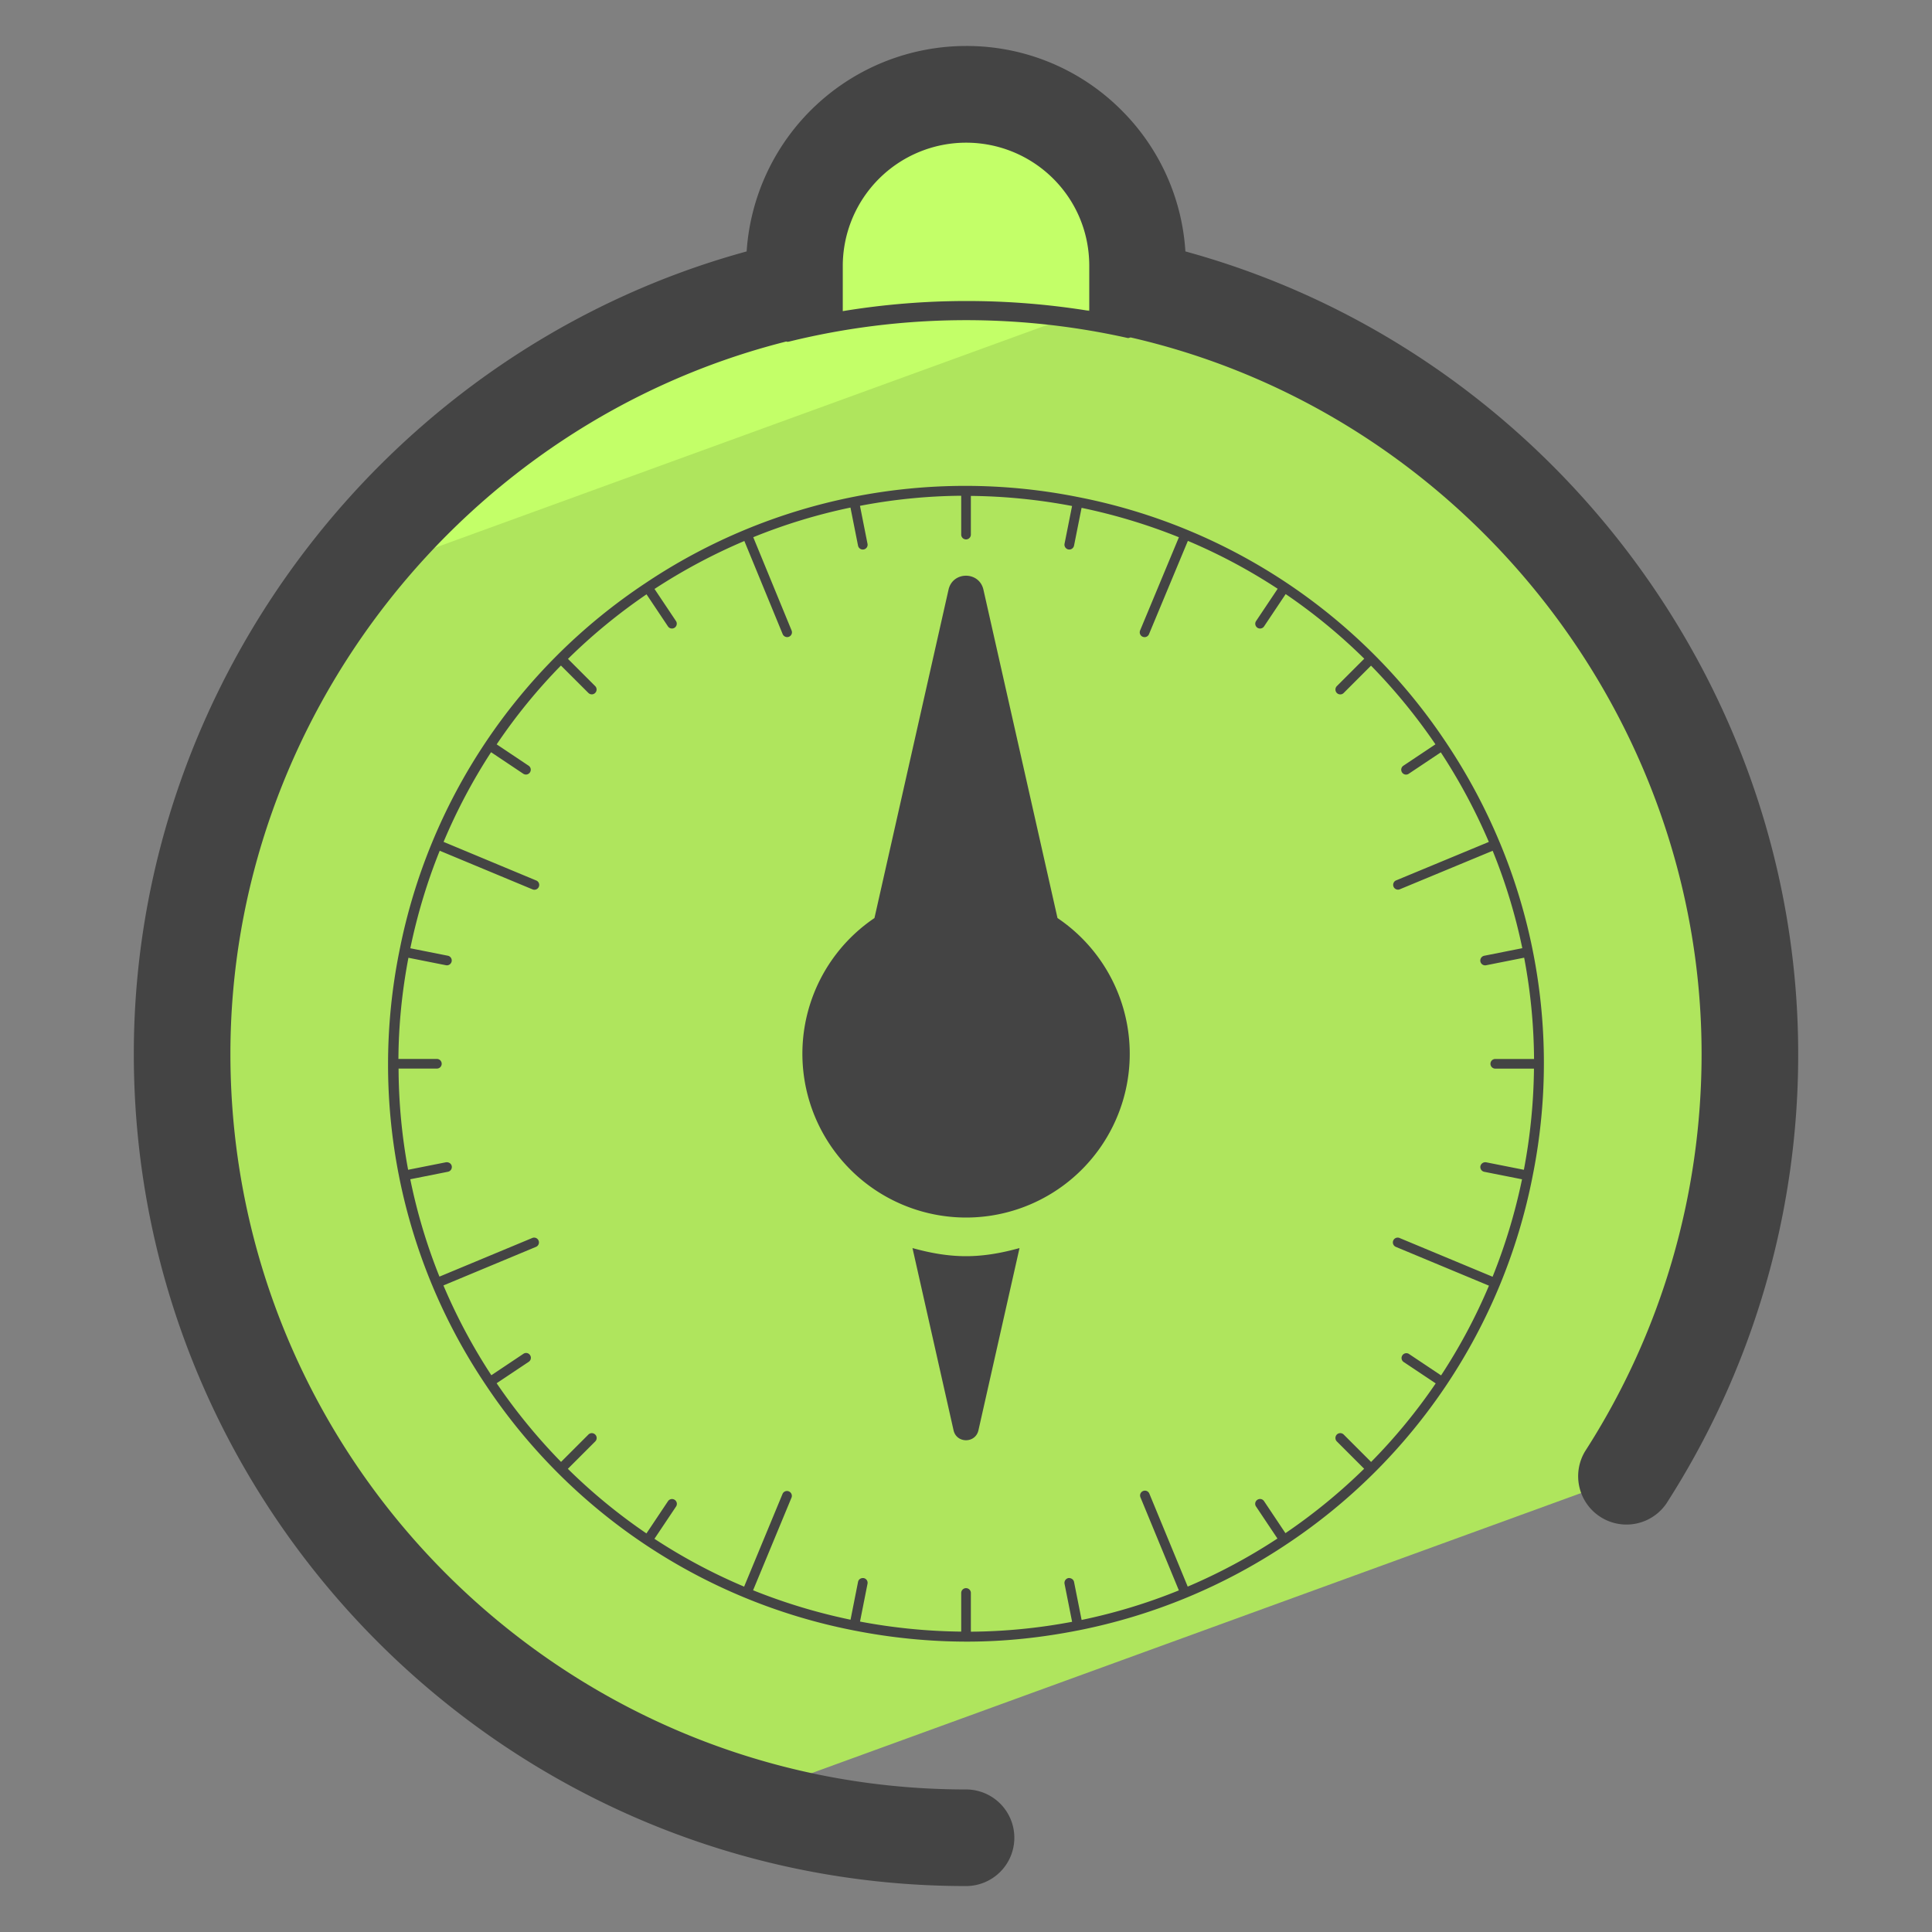 <svg version="1" xmlns="http://www.w3.org/2000/svg" viewBox="0 0 50 50"><rect x="0" y="0" width="50" height="50" fill="#808080" stroke="none"/><path fill="#AFE55D" d="M18.943 46.639l23.116-8.414a20.172 20.172 0 0 0 3.228-10.953c0-9.678-6.782-17.759-15.848-19.786v-.607a4.423 4.423 0 0 0-1.298-3.141 4.441 4.441 0 0 0-7.58 3.141v.607C11.494 9.514 4.712 17.595 4.712 27.272c0 9.095 5.985 16.791 14.231 19.367z"/><path fill="#C3FF68" d="M29.619 7.493l-.023-.006v-.608a4.423 4.423 0 0 0-1.298-3.141 4.441 4.441 0 0 0-7.58 3.141v.607c-4.731 1.058-8.828 3.774-11.676 7.496l20.577-7.489z"/><g fill="#444"><path d="M25 31.51a4.237 4.237 0 0 0 2.368-7.751l-1.917-8.499c-.109-.481-.794-.481-.903 0l-1.917 8.499A4.239 4.239 0 0 0 25 31.51zM23.615 32.3l1.063 4.716c.078.343.566.343.644 0l1.063-4.716c-.444.123-.903.21-1.385.21s-.941-.087-1.385-.21z"/><path d="M30.678 6.507a5.653 5.653 0 0 0-1.652-3.652A5.652 5.652 0 0 0 25 1.19a5.696 5.696 0 0 0-5.677 5.317c-9.248 2.53-15.86 11.107-15.86 20.766 0 11.876 9.662 21.538 21.538 21.538a1.25 1.25 0 0 0 0-2.5c-10.498 0-19.038-8.54-19.038-19.038 0-8.663 6.023-16.327 14.386-18.435.008.001.013.007.021.007.02 0 .04-.002.06-.007a19.199 19.199 0 0 1 8.753-.091c.029.006.052-.011.079-.014 8.566 1.963 14.775 9.742 14.775 18.54 0 3.663-1.042 7.22-3.015 10.286a1.251 1.251 0 0 0 2.104 1.352 21.474 21.474 0 0 0 3.411-11.638c0-9.66-6.612-18.236-15.859-20.766zm-8.867 1.545V6.879a3.193 3.193 0 0 1 5.446-2.256c.602.601.933 1.402.933 2.257v1.165a19.816 19.816 0 0 0-6.379.007z"/><path d="M38.815 21.807v-.002l-.002-.002a15.026 15.026 0 0 0-1.383-2.579 14.847 14.847 0 0 0-9.514-6.357 14.866 14.866 0 0 0-11.223 2.232 14.856 14.856 0 0 0-6.357 9.514 14.856 14.856 0 0 0 2.232 11.223 14.855 14.855 0 0 0 9.515 6.357c.982.195 1.968.292 2.947.292.971 0 1.932-.104 2.877-.291l.009-.001.002-.001a14.909 14.909 0 0 0 5.387-2.232 14.848 14.848 0 0 0 6.357-9.511l.002-.003-.001-.003a14.828 14.828 0 0 0-.848-8.636zm-28.245 2.98l.971.193a.125.125 0 0 0 .049-.246l-.971-.193c.179-.861.431-1.706.761-2.524l2.402 1a.124.124 0 0 0 .163-.067.124.124 0 0 0-.067-.163l-2.398-.999a14.65 14.65 0 0 1 1.229-2.321l.833.557a.124.124 0 0 0 .173-.035.124.124 0 0 0-.035-.173l-.826-.552a14.44 14.44 0 0 1 1.663-2.04l.71.709a.127.127 0 0 0 .088.037.121.121 0 0 0 .088-.037.125.125 0 0 0 0-.177l-.704-.704a14.67 14.67 0 0 1 2.033-1.671l.554.829a.124.124 0 0 0 .173.035.125.125 0 0 0 .035-.173l-.555-.83a14.86 14.86 0 0 1 2.325-1.241l.991 2.409a.126.126 0 0 0 .163.069.124.124 0 0 0 .068-.163l-.992-2.413a14.597 14.597 0 0 1 2.516-.767l.196.985c.012.06.064.101.123.101l.024-.002a.124.124 0 0 0 .098-.147l-.195-.982a14.446 14.446 0 0 1 2.62-.261v1.005a.125.125 0 0 0 .25 0v-1.001c.871.009 1.746.095 2.619.261l-.195.978a.126.126 0 0 0 .123.149c.059 0 .11-.041.123-.101l.195-.978c.87.181 1.712.436 2.519.761l-1.004 2.412a.125.125 0 0 0 .115.173.123.123 0 0 0 .115-.077l1.006-2.414c.814.343 1.59.758 2.324 1.239l-.559.836a.124.124 0 1 0 .207.138l.559-.836a14.57 14.57 0 0 1 2.034 1.672l-.71.71a.127.127 0 0 0 0 .177.125.125 0 0 0 .178 0l.707-.707a14.892 14.892 0 0 1 1.667 2.036l-.83.554a.124.124 0 0 0-.034.173.123.123 0 0 0 .173.035l.83-.554c.487.742.901 1.518 1.243 2.318l-2.408.999a.125.125 0 0 0 .096.23l2.411-1c.333.819.589 1.662.767 2.521l-.986.196a.127.127 0 0 0-.099.147.126.126 0 0 0 .147.099l.986-.196c.164.862.25 1.738.256 2.621h-1.003a.125.125 0 0 0 0 .25h1.001c-.009.87-.095 1.745-.261 2.618l-.978-.194a.13.13 0 0 0-.147.099.126.126 0 0 0 .099.147l.978.194a14.791 14.791 0 0 1-.762 2.522l-2.408-1.003a.124.124 0 0 0-.163.067.125.125 0 0 0 .067.163l2.41 1.004a14.514 14.514 0 0 1-1.239 2.322l-.836-.558a.125.125 0 0 0-.139.207l.836.558a14.492 14.492 0 0 1-1.672 2.033l-.709-.709a.126.126 0 0 0-.178 0 .128.128 0 0 0 0 .178l.707.707a14.767 14.767 0 0 1-2.037 1.667l-.554-.829a.124.124 0 0 0-.173-.034.123.123 0 0 0-.034.173l.554.829c-.743.488-1.52.903-2.322 1.244l-.993-2.406a.123.123 0 0 0-.163-.067.124.124 0 0 0-.067.163l.994 2.408c-.817.332-1.659.587-2.517.765l-.196-.985c-.015-.067-.081-.106-.147-.099a.128.128 0 0 0-.099.147l.196.985c-.862.163-1.737.25-2.62.256v-1.002a.125.125 0 0 0-.25 0v1a14.921 14.921 0 0 1-2.619-.26l.194-.978a.124.124 0 0 0-.098-.147c-.072-.009-.134.031-.147.099l-.194.978a14.881 14.881 0 0 1-2.522-.762l.997-2.405a.126.126 0 0 0-.232-.096l-.997 2.407a14.536 14.536 0 0 1-2.321-1.238l.559-.835a.124.124 0 0 0-.035-.173.125.125 0 0 0-.173.034l-.558.835a14.558 14.558 0 0 1-2.034-1.672l.709-.709c.049-.049.049-.128 0-.177s-.128-.05-.177-.001l-.708.708a14.892 14.892 0 0 1-1.667-2.036l.83-.554a.124.124 0 0 0 .035-.173.122.122 0 0 0-.173-.034l-.829.554a14.706 14.706 0 0 1-1.24-2.324l2.395-.998a.124.124 0 0 0 .067-.163.124.124 0 0 0-.163-.067l-2.402 1a14.537 14.537 0 0 1-.755-2.52l.975-.194a.125.125 0 0 0 .098-.147c-.013-.067-.079-.106-.147-.099l-.982.195a14.641 14.641 0 0 1-.247-2.619h.991a.125.125 0 0 0 0-.25h-.995c.005-.88.095-1.756.259-2.618z"/></g></svg>